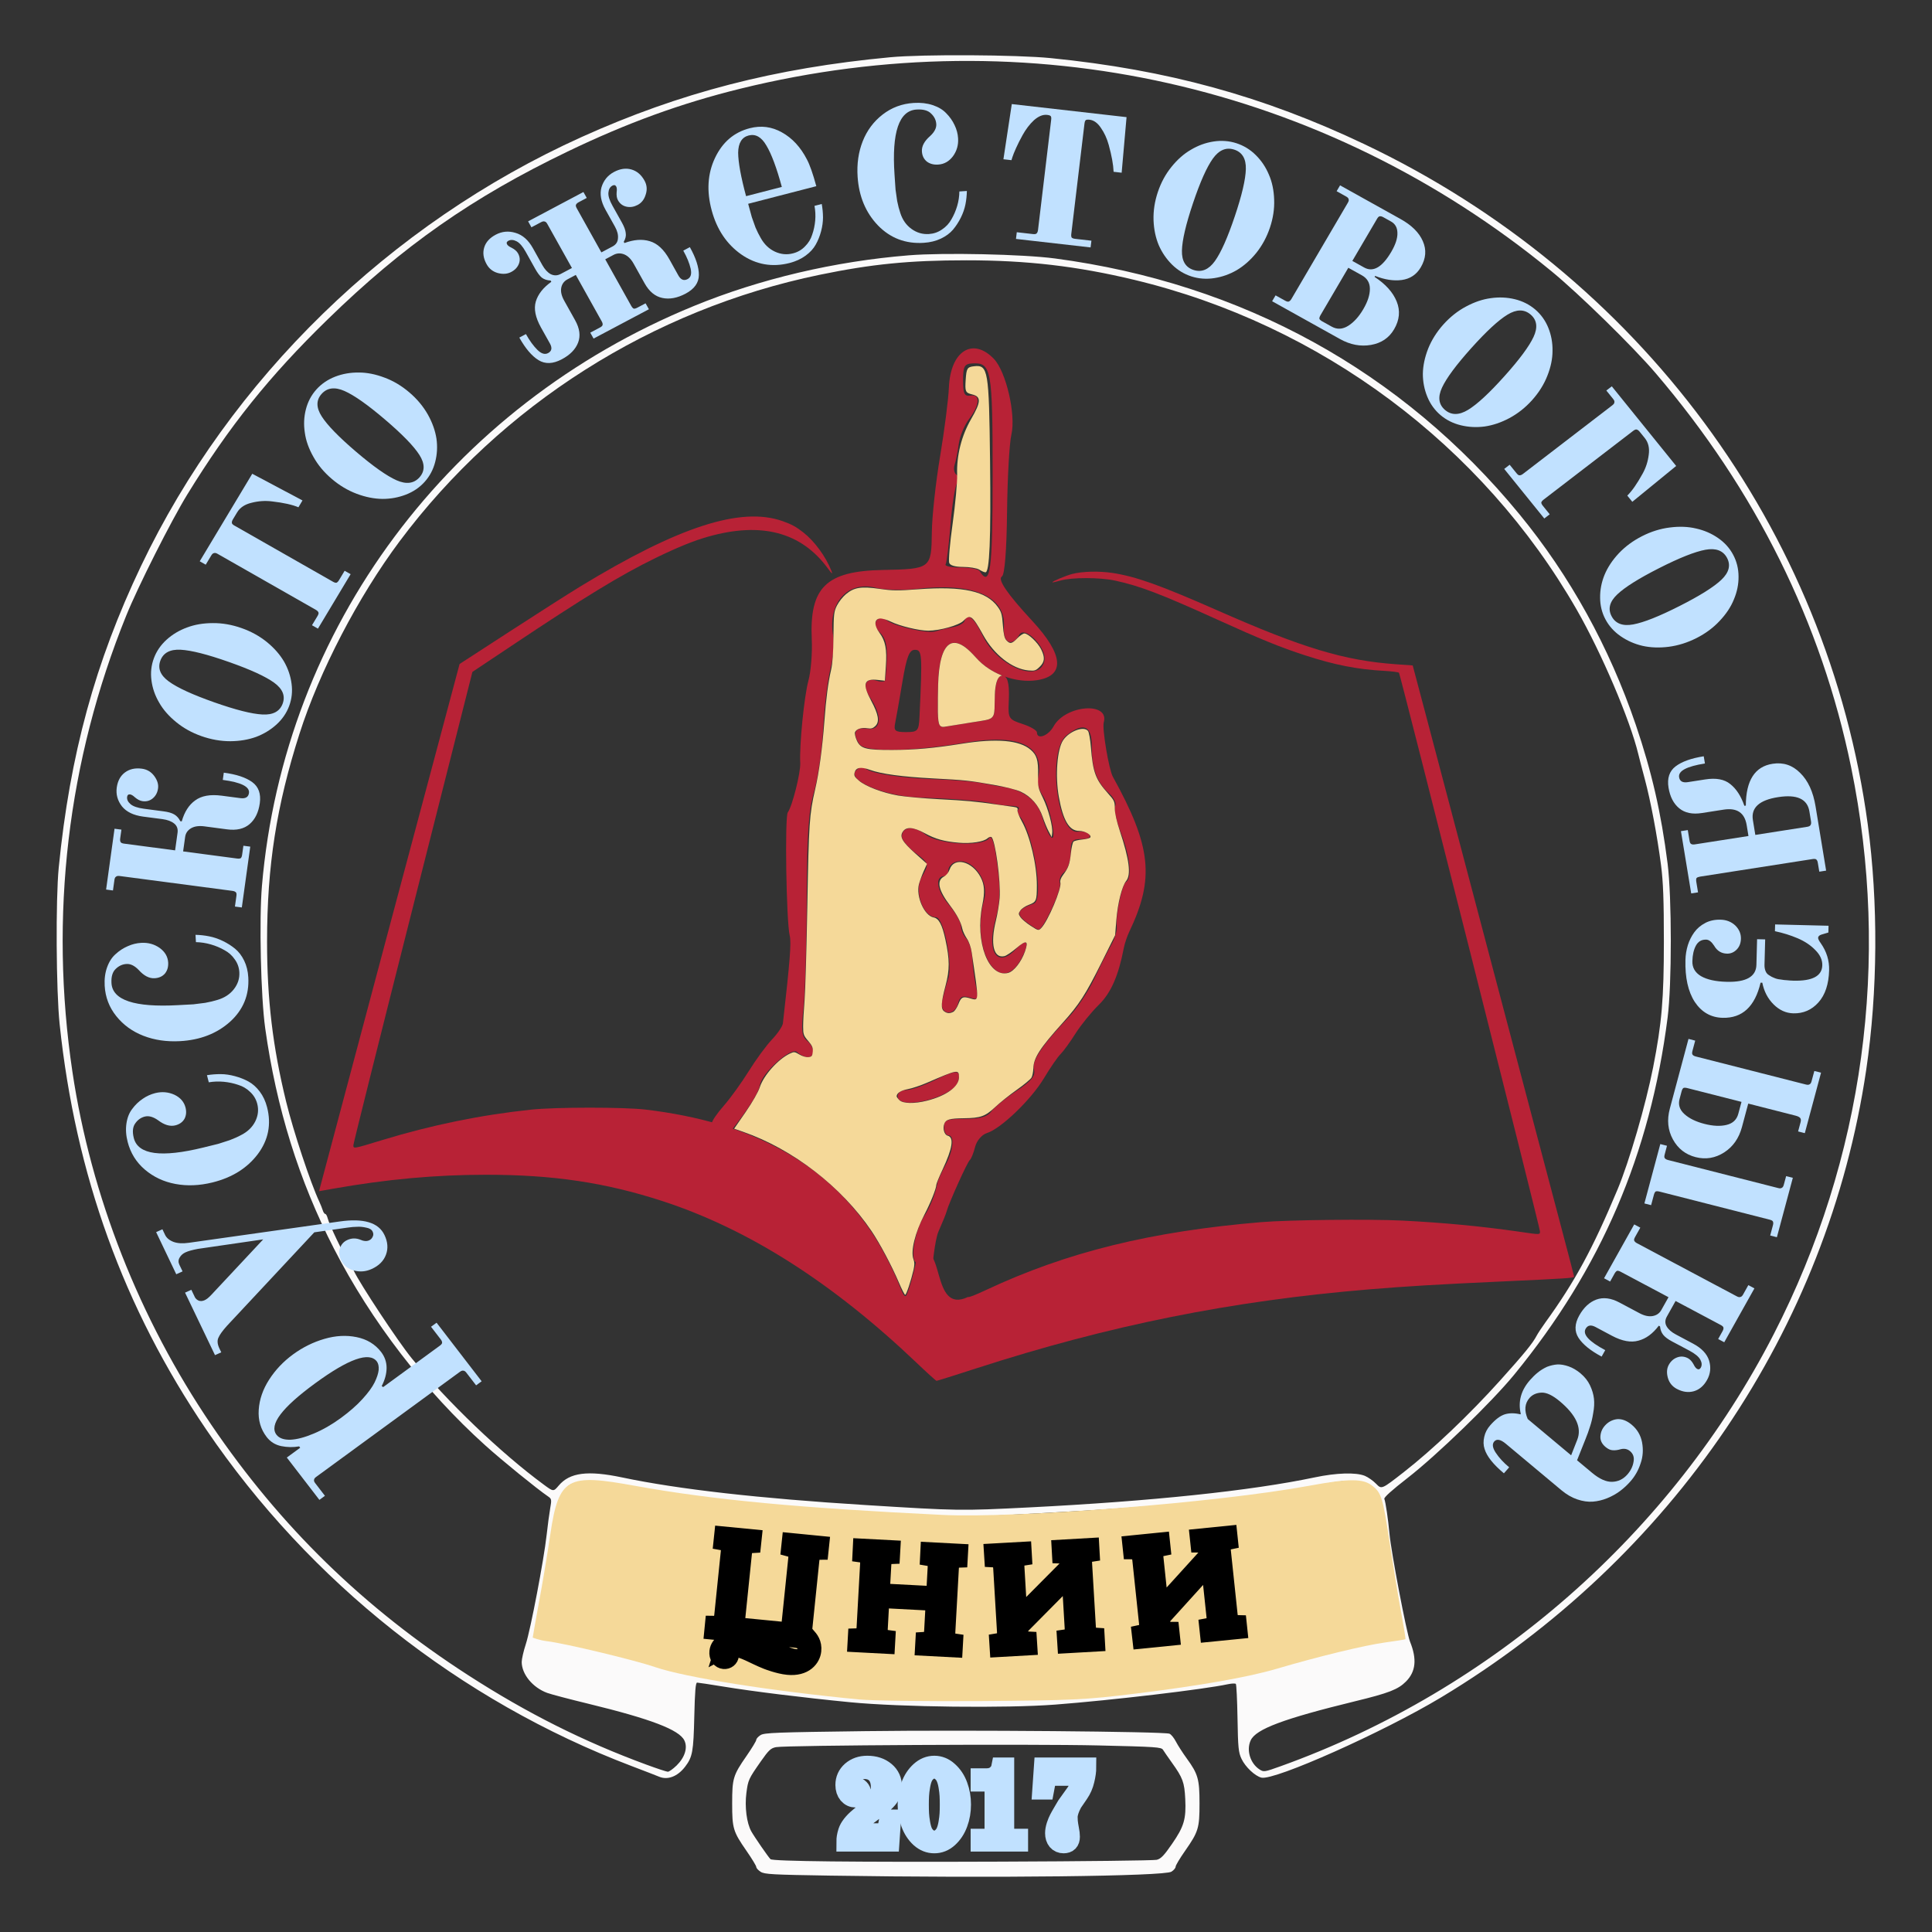 <svg width="60" height="60" viewBox="0 0 60 60" fill="none" xmlns="http://www.w3.org/2000/svg">
<rect x="0" y="0" width="60" height="60" fill="#333333" stroke="none"/>
<g id="&#208;&#187;&#208;&#190;&#208;&#179;&#208;&#190;">
<g id="g231">
<g id="g1397">
<g id="g1441">
<g id="g1338">
<g id="g3838">
<path id="path3838" d="M28.48 42.336C25.846 39.825 23.234 38.164 20.552 37.294C18.792 36.724 17.176 36.483 15.1 36.483C13.53 36.483 12.012 36.621 10.335 36.918L9.911 36.993L9.932 36.902C9.943 36.852 10.924 33.168 12.112 28.716L14.273 20.621L15.83 19.611C16.686 19.055 17.666 18.43 18.008 18.222C21.074 16.353 23.005 15.728 24.301 16.183C24.582 16.282 24.725 16.36 24.948 16.535C25.3 16.812 25.649 17.29 25.822 17.733C25.867 17.85 25.84 17.829 25.704 17.644C24.879 16.524 23.645 16.199 21.993 16.666C21.544 16.792 21.04 16.997 20.353 17.332C19.279 17.855 18.154 18.541 15.897 20.049L14.671 20.867L12.824 28.168C11.807 32.184 10.975 35.511 10.975 35.562C10.974 35.681 10.965 35.682 11.867 35.407C13.416 34.936 14.919 34.628 16.492 34.461C17.262 34.38 19.376 34.379 20.055 34.46C23.327 34.852 25.605 36.09 27.079 38.279C27.355 38.689 27.757 39.461 27.936 39.928C28.036 40.185 28.074 40.251 28.126 40.251C28.184 40.251 28.454 39.302 28.474 38.995C29.375 38.37 28.875 40.845 30.062 40.279C30.083 40.299 30.282 40.222 30.633 40.057C33.139 38.883 35.74 38.242 39.176 37.954C40.01 37.884 42.55 37.856 43.542 37.906C44.821 37.97 46.018 38.084 47.163 38.249C47.85 38.349 47.825 38.349 47.825 38.24C47.825 38.13 43.487 20.943 43.447 20.894C43.431 20.874 43.24 20.849 43.012 20.836C42.15 20.789 41.459 20.654 40.518 20.348C39.774 20.107 39.153 19.854 37.784 19.233C36.055 18.448 35.397 18.197 34.636 18.032C34.156 17.928 33.284 17.927 32.93 18.03C32.803 18.067 32.692 18.092 32.685 18.084C32.661 18.061 33.087 17.881 33.294 17.826C33.612 17.743 34.132 17.73 34.553 17.794C35.285 17.906 36.028 18.172 37.834 18.968C40.464 20.128 41.749 20.514 43.355 20.629L43.873 20.666L44.294 22.252C44.526 23.124 45.505 26.832 46.471 30.493C47.437 34.154 48.376 37.705 48.557 38.384C48.738 39.063 48.886 39.633 48.886 39.649C48.886 39.69 48.64 39.706 46.583 39.8C44.633 39.889 43.682 39.946 42.523 40.042C38.233 40.399 34.446 41.16 30.311 42.498C29.655 42.711 29.103 42.884 29.085 42.883C29.067 42.882 28.794 42.636 28.48 42.336V42.336Z" fill="#B82236"/>
<path id="path24030-7-3" d="M28.391 39.127C28.293 38.863 28.476 38.109 28.688 37.793C28.875 37.514 29.051 37.078 29.111 36.744C29.126 36.664 29.237 36.416 29.36 36.191C29.606 35.737 29.653 35.258 29.451 35.258C29.379 35.258 29.32 35.143 29.32 35.002C29.32 34.781 29.407 34.747 29.968 34.747C30.442 34.747 30.661 34.685 30.787 34.516C30.881 34.389 31.233 34.102 31.569 33.879C32.04 33.566 32.163 33.414 32.11 33.215C32.038 32.947 32.357 32.468 33.195 31.585C33.445 31.321 33.799 30.789 33.981 30.403C34.163 30.016 34.401 29.541 34.51 29.348C34.62 29.154 34.697 28.895 34.682 28.773C34.641 28.432 34.844 27.467 34.972 27.39C35.166 27.273 35.098 26.61 34.815 25.873C34.666 25.485 34.584 25.105 34.632 25.028C34.681 24.951 34.593 24.773 34.437 24.631C34.061 24.29 33.907 23.865 33.907 23.175C33.907 22.532 33.649 22.421 33.122 22.837C32.518 23.314 32.825 25.917 33.474 25.829C33.627 25.808 33.79 25.851 33.837 25.924C33.888 26.005 33.787 26.058 33.587 26.058C33.293 26.058 33.251 26.112 33.251 26.49C33.251 26.727 33.16 26.995 33.049 27.085C32.937 27.175 32.878 27.329 32.916 27.427C32.985 27.602 32.403 28.869 32.254 28.869C32.213 28.869 32.037 28.761 31.864 28.628C31.537 28.377 31.595 28.24 32.105 28.063C32.433 27.948 32.097 25.866 31.665 25.344C31.602 25.267 31.589 25.166 31.636 25.12C31.683 25.074 31.58 25.032 31.406 25.026C31.231 25.021 30.971 24.988 30.827 24.952C30.516 24.876 29.707 24.81 28.533 24.766C27.47 24.726 26.319 24.242 26.575 23.941C26.674 23.825 26.788 23.798 26.88 23.87C27.082 24.029 28.03 24.17 29.123 24.204C29.628 24.22 30.247 24.273 30.499 24.322C30.751 24.372 31.046 24.425 31.154 24.441C31.787 24.536 32.216 24.861 32.36 25.356C32.442 25.637 32.566 25.924 32.635 25.994C32.839 26.202 32.616 25.057 32.386 24.714C32.273 24.547 32.205 24.306 32.234 24.18C32.467 23.17 31.684 22.778 29.995 23.061C28.293 23.345 26.856 23.366 26.689 23.108C26.458 22.753 26.551 22.577 26.941 22.633C27.375 22.695 27.41 22.24 27.017 21.655C26.77 21.287 26.878 21.032 27.234 21.142C27.372 21.185 27.49 21.173 27.495 21.116C27.59 20.154 27.556 19.867 27.318 19.635C27.049 19.372 27.248 19.055 27.546 19.271C27.805 19.459 28.809 19.683 29.053 19.607C29.188 19.565 29.436 19.505 29.604 19.474C29.771 19.442 29.928 19.359 29.953 19.288C30.045 19.018 30.245 19.179 30.514 19.736C30.99 20.724 32.327 21.25 32.438 20.493C32.496 20.099 31.822 19.424 31.657 19.711C31.43 20.108 31.143 19.967 31.177 19.475C31.243 18.522 30.245 18.085 28.468 18.288C28.035 18.337 27.461 18.322 27.192 18.253C26.326 18.031 25.704 18.726 25.871 19.727C25.912 19.973 25.875 20.447 25.788 20.782C25.702 21.117 25.602 21.938 25.566 22.607C25.53 23.275 25.401 24.167 25.28 24.589C25.11 25.184 25.059 25.926 25.053 27.911C25.049 29.317 25.003 30.847 24.952 31.311C24.877 31.991 24.897 32.187 25.058 32.317C25.302 32.514 25.32 32.83 25.087 32.83C24.993 32.83 24.843 32.759 24.754 32.672C24.578 32.5 23.657 33.319 23.6 33.699C23.51 34.294 21.45 36.737 21.136 36.62C20.874 36.522 20.975 36.304 21.648 35.52C21.903 35.222 22.112 34.928 22.112 34.867C22.112 34.806 22.278 34.567 22.481 34.336C22.683 34.105 23.03 33.625 23.251 33.269C23.472 32.913 23.797 32.469 23.974 32.283C24.151 32.097 24.304 31.871 24.314 31.78C24.533 29.845 24.578 29.274 24.526 29.061C24.418 28.616 24.368 25.361 24.466 25.228C24.604 25.042 24.868 23.993 24.852 23.695C24.823 23.142 24.974 21.623 25.106 21.139C25.183 20.858 25.23 20.283 25.21 19.861C25.136 18.242 25.652 17.735 27.41 17.701C28.907 17.673 28.926 17.659 28.939 16.532C28.944 16.044 29.059 14.984 29.195 14.175C29.33 13.367 29.454 12.402 29.469 12.031C29.517 10.901 30.207 10.462 30.864 11.143C31.246 11.54 31.555 12.875 31.409 13.5C31.347 13.766 31.287 14.846 31.275 15.9C31.262 17.091 31.202 17.849 31.115 17.903C30.971 17.991 31.279 18.442 32.061 19.286C33.032 20.334 33.085 20.987 32.209 21.123C31.548 21.226 30.747 20.928 30.303 20.414C29.576 19.571 29.151 19.917 29.129 21.367C29.11 22.617 29.11 22.617 29.444 22.556C29.628 22.522 30.029 22.457 30.335 22.412C30.892 22.331 30.892 22.331 30.892 21.757C30.892 21.279 30.965 20.95 31.157 20.988C31.336 21.024 31.346 21.393 31.327 21.808C31.304 22.307 31.33 22.347 31.753 22.483C32 22.563 32.203 22.681 32.203 22.746C32.203 22.984 32.556 22.855 32.719 22.559C33.086 21.891 34.465 21.782 34.278 22.435C34.223 22.624 34.437 23.898 34.56 24.121C35.756 26.284 35.862 27.278 35.072 28.933C35.004 29.074 34.927 29.304 34.9 29.445C34.736 30.301 34.501 30.837 34.128 31.202C33.895 31.43 33.567 31.834 33.399 32.099C33.232 32.364 33.023 32.652 32.935 32.738C32.847 32.824 32.614 33.162 32.418 33.49C32.02 34.153 31.081 35.055 30.65 35.188C30.493 35.237 30.331 35.426 30.283 35.618C30.235 35.806 30.162 35.99 30.119 36.025C30.041 36.088 29.461 37.375 29.398 37.622C29.381 37.692 29.267 37.972 29.146 38.244C29.025 38.517 28.945 39.432 28.945 39.486C28.945 39.661 28.451 39.29 28.391 39.127ZM28.556 22.257C28.647 20.306 28.638 20.181 28.413 20.181C28.239 20.181 28.157 20.393 28.026 21.171C27.935 21.716 27.834 22.291 27.801 22.449C27.75 22.696 27.797 22.736 28.138 22.736C28.504 22.736 28.535 22.7 28.556 22.257ZM30.827 14.749C30.827 11.465 30.789 11.257 30.203 11.286C29.95 11.299 29.909 11.372 29.909 11.812C29.909 12.227 29.952 12.316 30.139 12.285C30.45 12.234 30.432 12.568 30.1 13.007C29.952 13.201 29.806 13.55 29.776 13.781C29.746 14.013 29.688 14.306 29.646 14.434C29.605 14.561 29.635 14.704 29.714 14.751C29.805 14.806 29.812 14.891 29.733 14.985C29.665 15.067 29.569 15.65 29.52 16.281C29.47 16.912 29.401 17.472 29.367 17.527C29.332 17.581 29.54 17.625 29.828 17.625C30.117 17.625 30.383 17.673 30.42 17.732C30.756 18.262 30.827 17.742 30.827 14.749ZM27.878 34.044C27.878 33.937 27.995 33.852 28.145 33.852C28.291 33.852 28.697 33.711 29.046 33.539C29.719 33.206 29.853 33.215 29.754 33.586C29.621 34.081 27.878 34.508 27.878 34.044ZM29.262 31.073C29.306 30.88 29.389 30.572 29.448 30.389C29.596 29.927 29.309 28.486 29.068 28.486C28.676 28.486 28.381 27.683 28.617 27.255C28.86 26.817 28.86 26.817 28.434 26.492C28.201 26.314 28.009 26.084 28.009 25.981C28.009 25.667 28.376 25.636 28.744 25.918C29.15 26.23 30.536 26.305 30.721 26.026C30.786 25.928 30.867 26.136 30.932 26.57C31.082 27.573 31.077 27.966 30.908 28.586C30.635 29.582 30.981 30.072 31.541 29.486C31.895 29.115 31.991 29.243 31.735 29.743C31.081 31.022 30.12 29.538 30.565 27.934C30.733 27.324 30.157 26.588 29.657 26.775C29.544 26.818 29.451 26.932 29.451 27.03C29.451 27.128 29.398 27.208 29.334 27.208C29.027 27.208 29.086 27.648 29.451 28.079C29.667 28.335 29.844 28.642 29.844 28.762C29.844 28.881 29.918 29.055 30.008 29.148C30.098 29.241 30.182 29.518 30.195 29.764C30.208 30.01 30.26 30.404 30.31 30.64C30.396 31.04 30.382 31.063 30.114 30.98C29.889 30.91 29.81 30.95 29.754 31.158C29.637 31.593 29.164 31.512 29.262 31.073Z" fill="#B82236"/>
<path id="path25117-6" d="M30.411 17.69C30.339 17.644 30.11 17.607 29.904 17.606C29.658 17.605 29.511 17.562 29.479 17.481C29.452 17.413 29.5 16.864 29.585 16.261C29.669 15.659 29.732 14.973 29.725 14.738C29.705 14.147 29.859 13.534 30.158 13.016C30.47 12.476 30.476 12.318 30.187 12.248C29.982 12.197 29.966 12.159 29.99 11.797C30.014 11.438 30.038 11.398 30.252 11.374C30.686 11.325 30.715 11.496 30.747 14.31C30.775 16.76 30.733 17.777 30.602 17.774C30.57 17.774 30.483 17.736 30.411 17.69Z" fill="#F5D999"/>
<path id="path25125-5" d="M29.248 22.568C29.137 22.534 29.118 22.393 29.127 21.668C29.131 21.317 29.136 21.168 29.145 21.035C29.189 20.4 29.33 20.042 29.563 19.975C29.607 19.963 29.677 19.963 29.725 19.975C29.89 20.017 30.059 20.145 30.289 20.401C30.434 20.562 30.557 20.669 30.718 20.773C30.839 20.851 30.958 20.913 31.078 20.963C31.098 20.972 31.116 20.98 31.118 20.981C31.12 20.983 31.113 20.985 31.103 20.986C31.026 20.997 30.963 21.098 30.929 21.267C30.903 21.397 30.896 21.486 30.892 21.747C30.888 22.01 30.886 22.059 30.878 22.111C30.867 22.193 30.846 22.243 30.809 22.278C30.785 22.302 30.779 22.306 30.745 22.322C30.675 22.356 30.625 22.366 30.174 22.435C29.835 22.488 29.649 22.518 29.462 22.55C29.318 22.576 29.283 22.579 29.248 22.568V22.568Z" fill="#F5D999"/>
</g>
<path id="path159" d="M25.78 58.249C23.99 58.221 23.743 58.208 23.623 58.131C23.548 58.083 23.487 58.016 23.487 57.981C23.487 57.947 23.349 57.719 23.18 57.476C22.767 56.88 22.738 56.784 22.738 56.007C22.738 55.23 22.767 55.133 23.18 54.538C23.349 54.294 23.487 54.067 23.487 54.032C23.487 53.998 23.546 53.932 23.618 53.886C23.735 53.811 24.094 53.798 26.883 53.762C30.024 53.722 36.145 53.774 36.319 53.842C36.37 53.862 36.46 53.972 36.519 54.087C36.578 54.201 36.729 54.436 36.854 54.608C37.207 55.093 37.252 55.252 37.252 56.007C37.252 56.776 37.219 56.885 36.801 57.484C36.641 57.712 36.51 57.932 36.51 57.972C36.51 58.012 36.452 58.082 36.38 58.127C36.159 58.269 30.898 58.329 25.78 58.249ZM35.923 57.758C36.051 57.727 36.149 57.627 36.397 57.266C36.772 56.723 36.84 56.492 36.809 55.868C36.784 55.352 36.732 55.211 36.395 54.742C36.274 54.573 36.15 54.393 36.119 54.343C36.068 54.258 35.916 54.248 34.104 54.206C32.042 54.158 24.422 54.199 24.101 54.259C23.939 54.29 23.874 54.35 23.631 54.697C23.246 55.248 23.233 55.276 23.18 55.682C23.124 56.116 23.189 56.62 23.334 56.878C23.433 57.054 23.858 57.669 23.928 57.738C23.997 57.805 26.532 57.832 31.058 57.815C33.645 57.806 35.834 57.78 35.923 57.758ZM20.464 55.175C20.407 55.15 20.023 55.002 19.611 54.845C14.282 52.82 9.624 49.135 6.406 44.398C3.839 40.619 2.344 36.486 1.852 31.806C1.743 30.773 1.727 27.926 1.824 26.945C2.17 23.442 2.955 20.566 4.38 17.577C7.151 11.766 12.099 6.948 18.061 4.256C21.117 2.877 24.066 2.114 27.647 1.778C28.653 1.683 31.575 1.699 32.634 1.805C36.247 2.166 39.234 2.986 42.376 4.479C50.912 8.536 56.763 16.44 58.004 25.594C58.334 28.034 58.317 30.792 57.956 33.233C56.765 41.267 51.934 48.396 44.753 52.715C42.962 53.792 39.575 55.304 39.174 55.206C38.975 55.157 38.675 54.874 38.556 54.622C38.462 54.421 38.447 54.278 38.432 53.363C38.422 52.795 38.399 52.314 38.38 52.295C38.36 52.276 38.252 52.28 38.138 52.304C37.393 52.465 34.529 52.803 32.768 52.938C31.254 53.054 27.962 53.016 26.407 52.865C24.962 52.724 23.372 52.528 22.457 52.377C22.047 52.31 21.684 52.255 21.649 52.255C21.603 52.255 21.58 52.529 21.562 53.3C21.537 54.399 21.507 54.565 21.278 54.865C21.044 55.172 20.732 55.291 20.464 55.175ZM21.007 54.835C21.269 54.579 21.364 54.276 21.253 54.05C21.091 53.719 20.214 53.384 18.266 52.91C17.684 52.769 17.112 52.618 16.995 52.575C16.546 52.411 16.204 51.998 16.202 51.615C16.202 51.527 16.258 51.278 16.329 51.062C16.478 50.605 16.89 48.445 16.976 47.671C17.008 47.38 17.058 47.01 17.086 46.847C17.135 46.568 17.131 46.548 17.018 46.471C16.677 46.239 15.587 45.353 15.071 44.888C13.196 43.2 11.53 41.033 10.371 38.777C9.283 36.659 8.584 34.417 8.236 31.933C8.1 30.962 8.045 28.56 8.135 27.509C8.819 19.504 13.958 12.608 21.556 9.5C23.61 8.659 25.917 8.116 28.226 7.929C29.304 7.841 31.768 7.895 32.764 8.027C38.583 8.801 43.54 11.53 47.185 15.968C48.754 17.878 49.981 20.098 50.802 22.513C51.299 23.976 51.589 25.243 51.789 26.82C51.921 27.867 51.922 30.572 51.789 31.604C51.246 35.847 49.724 39.392 47.03 42.685C46.329 43.542 44.618 45.199 43.703 45.908C43.228 46.277 42.974 46.505 42.992 46.55C43.032 46.651 43.111 47.186 43.15 47.621C43.202 48.193 43.683 50.718 43.791 50.986C44.009 51.528 43.969 51.915 43.663 52.222C43.418 52.468 43.133 52.579 42.081 52.835C39.862 53.377 39.005 53.697 38.842 54.047C38.7 54.351 38.827 54.767 39.118 54.953C39.247 55.036 39.269 55.032 39.779 54.849C46.365 52.479 51.917 47.612 55.089 41.426C57.882 35.979 58.72 29.829 57.487 23.823C56.566 19.34 54.524 15.224 51.413 11.584C50.713 10.765 49.041 9.128 48.188 8.428C41.114 2.618 31.938 0.551 22.995 2.754C21.147 3.209 19.47 3.819 17.62 4.71C14.671 6.129 12.521 7.633 10.176 9.919C8.357 11.691 7.12 13.236 5.814 15.361C5.316 16.173 4.287 18.212 3.922 19.114C2.097 23.618 1.527 28.452 2.25 33.292C2.824 37.133 4.329 40.958 6.561 44.246C8.707 47.409 11.294 49.931 14.545 52.028C16.369 53.205 18.129 54.087 20.075 54.803C20.402 54.923 20.701 55.022 20.74 55.023C20.779 55.023 20.898 54.939 21.006 54.835H21.007ZM33.694 52.664C36.942 52.337 38.63 52.065 39.818 51.674C40.915 51.313 42.284 51.001 43.141 50.915C43.386 50.891 43.487 50.86 43.487 50.81C43.487 50.772 43.381 50.181 43.253 49.498C43.124 48.815 42.984 47.949 42.942 47.573C42.899 47.198 42.831 46.775 42.789 46.634C42.584 45.937 42.219 45.853 40.832 46.142C39.02 46.518 35.935 46.802 32.402 46.989C31.606 47.031 30.769 47.075 30.541 47.088C30.093 47.112 28.774 47.06 26.82 46.939C23.601 46.74 21.333 46.49 19.528 46.133C18.304 45.97 17.811 45.904 17.532 46.268C17.35 46.505 17.3 46.693 17.208 47.47C17.13 48.14 16.98 49.029 16.748 50.215C16.683 50.547 16.639 50.836 16.651 50.857C16.662 50.878 16.735 50.895 16.812 50.895C17.352 50.895 19.33 51.338 20.387 51.695C21.329 52.014 23.006 52.3 25.442 52.558C27.554 52.782 27.979 52.802 30.335 52.787C32.222 52.775 32.793 52.754 33.694 52.664ZM31.962 46.814C35.754 46.623 38.857 46.297 40.832 45.881C41.505 45.739 42.108 45.721 42.385 45.833C42.487 45.875 42.647 45.987 42.739 46.083C42.907 46.256 42.907 46.256 43.597 45.717C44.49 45.021 45.632 43.934 46.582 42.878C47.336 42.04 47.602 41.714 47.725 41.476C47.761 41.407 47.881 41.226 47.991 41.073C48.91 39.802 49.459 38.792 50.233 36.943C50.598 36.071 51.109 34.317 51.339 33.149C51.609 31.772 51.673 31.023 51.673 29.237C51.673 27.951 51.652 27.389 51.585 26.87C51.467 25.959 51.264 24.88 51.079 24.188C50.995 23.877 50.905 23.531 50.879 23.42C50.623 22.357 49.738 20.279 48.968 18.937C46.037 13.824 41.022 10.084 35.234 8.693C33.452 8.265 31.89 8.083 30.003 8.084C28.244 8.084 27.066 8.201 25.455 8.534C20.25 9.609 15.575 12.575 12.409 16.812C11.122 18.536 9.923 20.839 9.3 22.79C8.587 25.021 8.295 26.89 8.294 29.242C8.294 31.035 8.47 32.515 8.887 34.217C9.113 35.141 9.641 36.731 9.917 37.321C9.956 37.404 10.003 37.523 10.023 37.585C10.042 37.648 10.077 37.699 10.1 37.699C10.124 37.699 10.158 37.761 10.177 37.837C10.225 38.029 10.665 38.951 10.796 39.133C10.855 39.216 10.941 39.364 10.986 39.461C11.173 39.865 12.371 41.675 12.785 42.181C13.905 43.548 15.552 45.124 16.889 46.108C17.188 46.328 17.188 46.328 17.35 46.137C17.694 45.729 18.252 45.658 19.325 45.884C21.062 46.25 23.571 46.535 26.872 46.74C29.775 46.921 29.822 46.921 31.962 46.814Z" fill="#FBFAFA"/>
<g id="text193">
<path id="path1344" d="M27.634 57.202H26.275C26.275 57.145 26.279 57.096 26.286 57.053C26.293 57.008 26.307 56.951 26.328 56.883C26.351 56.813 26.392 56.74 26.45 56.666C26.51 56.589 26.585 56.513 26.676 56.438L27.01 56.16C27.233 55.977 27.345 55.757 27.345 55.502C27.345 55.325 27.3 55.19 27.212 55.094C27.124 54.997 26.999 54.949 26.836 54.949C26.722 54.949 26.619 54.986 26.526 55.061C26.436 55.133 26.39 55.214 26.39 55.305C26.39 55.402 26.438 55.459 26.533 55.475C26.607 55.486 26.662 55.511 26.697 55.549C26.734 55.586 26.753 55.63 26.753 55.682C26.753 55.725 26.736 55.761 26.704 55.79C26.674 55.82 26.631 55.834 26.575 55.834C26.48 55.834 26.401 55.798 26.338 55.726C26.276 55.651 26.244 55.554 26.244 55.434C26.244 55.26 26.309 55.115 26.439 54.999C26.572 54.884 26.736 54.826 26.934 54.826C27.161 54.826 27.348 54.888 27.494 55.01C27.64 55.13 27.714 55.294 27.714 55.502C27.714 55.576 27.697 55.649 27.665 55.719C27.632 55.789 27.585 55.856 27.522 55.919C27.459 55.983 27.404 56.035 27.355 56.075C27.306 56.114 27.245 56.159 27.171 56.211L26.829 56.469C26.627 56.607 26.526 56.731 26.526 56.842C26.526 56.897 26.562 56.924 26.634 56.924H27.292C27.385 56.924 27.45 56.905 27.487 56.866C27.527 56.825 27.553 56.769 27.567 56.696L27.606 56.496H27.682L27.634 57.202Z" fill="#C1E1FF" stroke="#C1E1FF" stroke-width="0.6"/>
<path id="path1346" d="M29.016 57.148C29.097 57.148 29.168 57.123 29.228 57.073C29.291 57.021 29.337 56.96 29.368 56.89C29.4 56.818 29.426 56.727 29.444 56.618C29.463 56.51 29.474 56.414 29.479 56.33C29.484 56.246 29.486 56.151 29.486 56.045C29.486 55.936 29.484 55.84 29.479 55.756C29.474 55.673 29.463 55.576 29.444 55.468C29.426 55.359 29.4 55.27 29.368 55.2C29.337 55.127 29.291 55.066 29.228 55.017C29.168 54.964 29.097 54.938 29.016 54.938C28.935 54.938 28.863 54.964 28.8 55.017C28.74 55.066 28.693 55.127 28.661 55.2C28.631 55.27 28.606 55.359 28.588 55.468C28.569 55.576 28.558 55.673 28.553 55.756C28.548 55.84 28.546 55.936 28.546 56.045C28.546 56.151 28.548 56.246 28.553 56.33C28.558 56.414 28.569 56.51 28.588 56.618C28.606 56.727 28.631 56.818 28.661 56.89C28.693 56.96 28.74 57.021 28.8 57.073C28.863 57.123 28.935 57.148 29.016 57.148ZM29.016 57.256C28.854 57.256 28.706 57.198 28.574 57.08C28.444 56.96 28.345 56.808 28.278 56.625C28.21 56.442 28.177 56.247 28.177 56.041C28.177 55.836 28.21 55.641 28.278 55.458C28.345 55.274 28.444 55.124 28.574 55.006C28.706 54.886 28.854 54.826 29.016 54.826C29.178 54.826 29.325 54.886 29.455 55.006C29.587 55.124 29.687 55.274 29.754 55.458C29.822 55.641 29.855 55.836 29.855 56.041C29.855 56.247 29.822 56.442 29.754 56.625C29.687 56.808 29.587 56.96 29.455 57.08C29.325 57.198 29.178 57.256 29.016 57.256Z" fill="#C1E1FF" stroke="#C1E1FF" stroke-width="0.6"/>
<path id="path1348" d="M30.444 57.202V57.093H30.779C30.844 57.093 30.876 57.064 30.876 57.005V55.339H30.444V55.217H30.636C30.761 55.217 30.862 55.184 30.939 55.118C31.018 55.053 31.067 54.973 31.085 54.881H31.197V57.005C31.197 57.064 31.229 57.093 31.294 57.093H31.628V57.202H30.444Z" fill="#C1E1FF" stroke="#C1E1FF" stroke-width="0.6"/>
<path id="path1350" d="M32.408 54.881H33.746C33.746 54.998 33.727 55.133 33.69 55.285C33.655 55.436 33.595 55.574 33.509 55.699L33.31 55.99C33.215 56.169 33.167 56.316 33.167 56.432C33.167 56.529 33.175 56.614 33.188 56.686L33.209 56.805C33.228 56.895 33.237 56.975 33.237 57.042C33.237 57.185 33.168 57.256 33.031 57.256C32.948 57.256 32.88 57.227 32.83 57.168C32.781 57.109 32.756 57.03 32.756 56.931C32.756 56.86 32.77 56.781 32.798 56.693C32.828 56.605 32.856 56.537 32.882 56.489C32.907 56.44 32.951 56.361 33.014 56.255C33.077 56.149 33.113 56.088 33.122 56.072L33.401 55.682C33.519 55.516 33.578 55.372 33.578 55.247C33.578 55.188 33.542 55.159 33.47 55.159H32.749C32.657 55.159 32.59 55.179 32.551 55.22C32.514 55.258 32.488 55.314 32.474 55.386L32.436 55.587H32.359L32.408 54.881Z" fill="#C1E1FF" stroke="#C1E1FF" stroke-width="0.6"/>
</g>
<g id="text3828-3-9-1">
<path id="path1256" d="M10.586 44.037C10.854 43.841 11.078 43.645 11.256 43.449C11.434 43.254 11.56 43.082 11.633 42.934C11.706 42.785 11.748 42.656 11.76 42.545C11.768 42.43 11.749 42.342 11.703 42.281C11.466 41.973 10.828 42.199 9.79 42.958C8.751 43.717 8.35 44.25 8.587 44.558C8.67 44.665 8.814 44.717 9.02 44.712C9.222 44.703 9.464 44.639 9.746 44.52C10.029 44.401 10.309 44.24 10.586 44.037ZM14.786 43.023L14.484 42.631C14.452 42.589 14.421 42.568 14.391 42.568C14.362 42.56 14.326 42.572 14.283 42.603L9.818 45.867C9.775 45.898 9.754 45.928 9.754 45.958C9.745 45.986 9.757 46.02 9.79 46.062L10.091 46.454L9.919 46.58L8.907 45.265L9.323 44.961L9.291 44.919C9.106 44.951 8.921 44.948 8.734 44.91C8.548 44.871 8.397 44.777 8.282 44.628C8.096 44.386 8.013 44.103 8.035 43.782C8.056 43.46 8.164 43.148 8.358 42.846C8.552 42.544 8.799 42.283 9.101 42.062C9.402 41.842 9.727 41.681 10.075 41.58C10.423 41.478 10.757 41.46 11.076 41.526C11.396 41.591 11.649 41.745 11.836 41.987C11.95 42.137 12.007 42.303 12.006 42.486C12.004 42.669 11.953 42.855 11.854 43.045L11.9 43.077L13.659 41.792C13.702 41.76 13.725 41.732 13.729 41.708C13.734 41.675 13.72 41.638 13.688 41.596L13.386 41.204L13.558 41.078L14.958 42.897L14.786 43.023Z" fill="#C1E1FF"/>
<path id="path1258" d="M6.872 41.997L6.677 42.085L5.747 40.144L5.942 40.055L6.052 40.285C6.075 40.332 6.116 40.368 6.174 40.394C6.23 40.413 6.29 40.408 6.355 40.379C6.415 40.352 6.482 40.298 6.556 40.22L8.174 38.49L6.147 38.785C5.977 38.817 5.849 38.852 5.762 38.892C5.681 38.929 5.621 38.982 5.581 39.051C5.536 39.123 5.533 39.199 5.571 39.278L5.67 39.484L5.474 39.573L4.849 38.265L5.044 38.176L5.127 38.351C5.173 38.446 5.26 38.519 5.39 38.569C5.517 38.614 5.674 38.623 5.859 38.597L10.542 37.935C11.289 37.827 11.755 37.966 11.939 38.352C12.043 38.568 12.059 38.773 11.986 38.967C11.914 39.161 11.767 39.308 11.544 39.409C11.366 39.491 11.182 39.507 10.993 39.457C10.805 39.408 10.67 39.299 10.589 39.13C10.528 39.003 10.517 38.883 10.555 38.769C10.596 38.647 10.673 38.561 10.787 38.509C10.922 38.447 11.06 38.446 11.2 38.504C11.301 38.549 11.389 38.554 11.465 38.519C11.514 38.497 11.55 38.461 11.572 38.412C11.601 38.361 11.601 38.306 11.572 38.248C11.542 38.185 11.476 38.144 11.375 38.126C11.271 38.102 11.178 38.093 11.095 38.099C11.009 38.099 10.905 38.108 10.781 38.126L9.761 38.271L7.051 41.172C6.913 41.325 6.824 41.449 6.783 41.544C6.741 41.635 6.751 41.746 6.814 41.878L6.872 41.997Z" fill="#C1E1FF"/>
<path id="path1260" d="M6.594 36.723C6.194 36.821 5.812 36.837 5.449 36.769C5.087 36.702 4.771 36.554 4.502 36.326C4.233 36.097 4.054 35.81 3.965 35.465C3.912 35.262 3.9 35.069 3.927 34.889C3.954 34.707 4.014 34.557 4.107 34.438C4.198 34.314 4.307 34.209 4.433 34.124C4.553 34.041 4.683 33.982 4.822 33.947C5.031 33.896 5.23 33.913 5.418 33.999C5.601 34.087 5.715 34.218 5.761 34.393C5.794 34.523 5.784 34.64 5.731 34.743C5.672 34.848 5.575 34.917 5.442 34.95C5.279 34.989 5.102 34.937 4.91 34.791C4.759 34.684 4.623 34.646 4.501 34.675C4.379 34.705 4.28 34.775 4.203 34.884C4.121 34.994 4.105 35.148 4.156 35.346C4.289 35.861 5.008 35.958 6.313 35.638C6.522 35.586 6.679 35.548 6.783 35.522C6.881 35.492 6.997 35.455 7.133 35.409C7.268 35.358 7.387 35.305 7.49 35.249C7.692 35.146 7.837 35.005 7.927 34.827C8.016 34.648 8.037 34.466 7.989 34.279C7.952 34.138 7.881 34.017 7.775 33.917C7.667 33.811 7.543 33.736 7.403 33.693C7.26 33.644 7.11 33.611 6.952 33.596C6.794 33.581 6.638 33.586 6.484 33.612L6.427 33.391C6.569 33.368 6.711 33.357 6.854 33.358C6.996 33.358 7.143 33.38 7.295 33.421C7.448 33.462 7.589 33.518 7.718 33.588C7.847 33.659 7.963 33.763 8.067 33.9C8.17 34.036 8.246 34.198 8.294 34.385C8.431 34.916 8.335 35.403 8.005 35.844C7.673 36.281 7.203 36.573 6.594 36.723V36.723Z" fill="#C1E1FF"/>
<path id="path1262" d="M5.588 32.334C5.175 32.356 4.798 32.301 4.455 32.168C4.112 32.035 3.83 31.831 3.611 31.557C3.391 31.283 3.271 30.968 3.251 30.613C3.239 30.404 3.264 30.212 3.326 30.04C3.388 29.867 3.476 29.731 3.59 29.631C3.704 29.526 3.831 29.443 3.971 29.383C4.106 29.323 4.244 29.289 4.388 29.281C4.603 29.269 4.795 29.323 4.963 29.442C5.126 29.562 5.212 29.712 5.223 29.892C5.23 30.026 5.198 30.139 5.125 30.231C5.047 30.323 4.939 30.372 4.801 30.38C4.634 30.389 4.47 30.304 4.31 30.126C4.183 29.993 4.056 29.93 3.931 29.937C3.806 29.944 3.695 29.993 3.598 30.086C3.496 30.179 3.45 30.328 3.462 30.532C3.492 31.061 4.18 31.29 5.523 31.216C5.738 31.204 5.9 31.196 6.007 31.19C6.108 31.178 6.23 31.163 6.373 31.144C6.515 31.118 6.642 31.088 6.754 31.053C6.972 30.988 7.142 30.877 7.265 30.718C7.388 30.56 7.444 30.384 7.433 30.192C7.424 30.047 7.378 29.915 7.293 29.797C7.208 29.673 7.101 29.577 6.971 29.508C6.841 29.433 6.7 29.374 6.547 29.33C6.395 29.286 6.241 29.262 6.085 29.259L6.072 29.032C6.216 29.035 6.357 29.051 6.497 29.079C6.636 29.106 6.777 29.154 6.919 29.222C7.06 29.29 7.188 29.371 7.301 29.464C7.414 29.557 7.508 29.68 7.583 29.834C7.657 29.987 7.7 30.16 7.711 30.352C7.743 30.899 7.554 31.36 7.144 31.732C6.733 32.099 6.215 32.3 5.588 32.334Z" fill="#C1E1FF"/>
<path id="path1264" d="M7.51 28.182L7.296 28.154L7.342 27.825C7.349 27.773 7.345 27.737 7.33 27.717C7.309 27.691 7.272 27.674 7.219 27.667L3.716 27.205C3.662 27.198 3.625 27.205 3.604 27.226C3.578 27.24 3.561 27.273 3.554 27.325L3.508 27.654L3.295 27.626L3.557 25.737L3.771 25.765L3.732 26.042C3.725 26.094 3.732 26.134 3.752 26.16C3.768 26.179 3.802 26.193 3.855 26.2L5.438 26.409L5.514 25.863C5.531 25.741 5.496 25.645 5.409 25.575C5.322 25.505 5.202 25.46 5.047 25.439L4.443 25.36C4.146 25.32 3.929 25.215 3.789 25.044C3.651 24.867 3.597 24.671 3.626 24.458C3.655 24.25 3.74 24.093 3.882 23.988C4.023 23.883 4.197 23.845 4.405 23.872C4.565 23.893 4.693 23.969 4.79 24.099C4.886 24.23 4.926 24.358 4.908 24.485C4.891 24.613 4.837 24.714 4.748 24.791C4.659 24.867 4.552 24.898 4.428 24.881C4.351 24.871 4.272 24.831 4.191 24.762C4.132 24.707 4.082 24.677 4.04 24.671C3.987 24.664 3.956 24.689 3.948 24.747C3.937 24.828 3.972 24.903 4.053 24.973C4.134 25.042 4.272 25.09 4.468 25.116L5.081 25.197C5.223 25.215 5.334 25.247 5.412 25.293C5.49 25.339 5.553 25.409 5.6 25.503L5.644 25.509C5.728 25.214 5.866 24.997 6.061 24.858C6.256 24.713 6.531 24.664 6.887 24.711L7.465 24.787C7.625 24.808 7.714 24.755 7.732 24.628C7.759 24.432 7.488 24.296 6.919 24.221L6.95 23.996C7.341 24.047 7.636 24.145 7.833 24.289C8.03 24.432 8.109 24.652 8.068 24.946C8.028 25.229 7.923 25.445 7.752 25.593C7.58 25.741 7.346 25.795 7.05 25.756L6.347 25.663C6.175 25.641 6.037 25.661 5.932 25.723C5.826 25.786 5.766 25.875 5.75 25.991L5.687 26.441L7.359 26.662C7.412 26.669 7.452 26.665 7.478 26.651C7.499 26.63 7.513 26.594 7.52 26.542L7.559 26.265L7.772 26.293L7.51 28.182Z" fill="#C1E1FF"/>
<path id="path1266" d="M5.245 21.165C5.51 21.358 5.978 21.573 6.647 21.809C7.317 22.045 7.817 22.172 8.147 22.189C8.478 22.207 8.688 22.095 8.778 21.854C8.867 21.612 8.779 21.395 8.514 21.202C8.248 21.009 7.781 20.795 7.111 20.559C6.442 20.323 5.942 20.196 5.611 20.178C5.281 20.161 5.071 20.273 4.981 20.514C4.891 20.755 4.979 20.972 5.245 21.165ZM7.152 23.019C6.853 23.019 6.554 22.966 6.256 22.861C5.958 22.756 5.697 22.611 5.473 22.427C5.243 22.24 5.067 22.039 4.944 21.822C4.815 21.603 4.735 21.373 4.704 21.132C4.672 20.892 4.697 20.662 4.779 20.442C4.86 20.223 4.992 20.031 5.174 19.866C5.356 19.701 5.569 19.574 5.811 19.486C6.048 19.396 6.316 19.351 6.615 19.351C6.909 19.349 7.204 19.401 7.502 19.506C7.801 19.611 8.064 19.757 8.294 19.944C8.518 20.128 8.695 20.33 8.823 20.549C8.946 20.766 9.024 20.995 9.055 21.235C9.087 21.476 9.062 21.706 8.98 21.925C8.899 22.144 8.767 22.336 8.585 22.502C8.402 22.667 8.193 22.794 7.956 22.884C7.713 22.972 7.445 23.017 7.152 23.019Z" fill="#C1E1FF"/>
<path id="path1268" d="M9.874 19.523L9.689 19.417L9.861 19.131C9.888 19.085 9.898 19.051 9.892 19.027C9.883 18.995 9.856 18.966 9.809 18.939L6.757 17.2C6.711 17.173 6.674 17.166 6.646 17.177C6.617 17.18 6.588 17.205 6.561 17.25L6.389 17.537L6.203 17.431L7.834 14.713L9.394 15.542L9.268 15.754C9.08 15.674 8.808 15.613 8.451 15.572C8.239 15.545 8.026 15.559 7.813 15.614C7.603 15.663 7.453 15.763 7.363 15.914L7.231 16.133C7.204 16.178 7.195 16.217 7.203 16.249C7.21 16.273 7.236 16.298 7.283 16.324L10.335 18.063C10.381 18.09 10.419 18.102 10.449 18.098C10.476 18.087 10.504 18.059 10.531 18.013L10.703 17.726L10.889 17.832L9.874 19.523Z" fill="#C1E1FF"/>
<path id="path1270" d="M9.992 12.933C10.167 13.207 10.523 13.572 11.058 14.029C11.594 14.486 12.013 14.781 12.314 14.915C12.616 15.048 12.853 15.018 13.027 14.825C13.2 14.632 13.199 14.399 13.023 14.125C12.848 13.851 12.492 13.486 11.956 13.029C11.421 12.572 11.002 12.277 10.7 12.143C10.399 12.01 10.161 12.04 9.988 12.233C9.815 12.426 9.816 12.659 9.992 12.933ZM11.078 15.335C10.799 15.23 10.54 15.075 10.302 14.871C10.063 14.668 9.874 14.441 9.734 14.189C9.589 13.934 9.5 13.684 9.467 13.438C9.428 13.188 9.439 12.946 9.5 12.711C9.56 12.476 9.669 12.27 9.826 12.095C9.984 11.919 10.179 11.787 10.41 11.697C10.641 11.608 10.886 11.566 11.145 11.569C11.399 11.569 11.666 11.622 11.944 11.728C12.219 11.83 12.475 11.983 12.713 12.187C12.952 12.39 13.143 12.62 13.288 12.875C13.428 13.126 13.517 13.376 13.555 13.626C13.589 13.871 13.576 14.112 13.515 14.347C13.455 14.582 13.346 14.788 13.189 14.963C13.031 15.139 12.837 15.271 12.605 15.361C12.374 15.45 12.131 15.495 11.877 15.494C11.618 15.491 11.352 15.438 11.078 15.335Z" fill="#C1E1FF"/>
<path id="path1272" d="M16.128 10.484L16.333 10.375C16.447 10.58 16.566 10.743 16.688 10.864C16.81 10.985 16.921 11.019 17.021 10.966C17.136 10.905 17.155 10.805 17.078 10.667L16.799 10.168C16.628 9.86 16.574 9.593 16.639 9.367C16.708 9.137 16.869 8.932 17.122 8.752L17.101 8.713C16.988 8.707 16.896 8.676 16.825 8.621C16.758 8.563 16.691 8.473 16.622 8.35L16.326 7.82C16.232 7.651 16.137 7.542 16.042 7.493C15.946 7.444 15.862 7.439 15.788 7.478C15.736 7.506 15.722 7.543 15.748 7.589C15.768 7.625 15.815 7.66 15.888 7.694C15.984 7.743 16.05 7.801 16.087 7.867C16.147 7.975 16.157 8.083 16.115 8.191C16.073 8.299 15.995 8.384 15.879 8.445C15.758 8.51 15.618 8.521 15.459 8.479C15.305 8.435 15.189 8.344 15.112 8.205C15.012 8.026 14.987 7.853 15.037 7.687C15.087 7.521 15.207 7.388 15.396 7.288C15.591 7.185 15.795 7.166 16.009 7.232C16.228 7.295 16.409 7.454 16.552 7.711L16.843 8.233C16.918 8.366 17.004 8.46 17.102 8.514C17.206 8.565 17.31 8.563 17.415 8.507L17.762 8.323L16.998 6.956C16.973 6.91 16.945 6.884 16.916 6.88C16.888 6.868 16.851 6.875 16.804 6.9L16.504 7.059L16.401 6.874L18.119 5.963L18.222 6.147L17.97 6.281C17.923 6.306 17.895 6.335 17.885 6.366C17.878 6.39 17.887 6.425 17.913 6.471L18.676 7.838L19.023 7.654C19.128 7.599 19.184 7.516 19.191 7.406C19.203 7.293 19.172 7.171 19.097 7.037L18.805 6.515C18.663 6.259 18.621 6.026 18.68 5.815C18.745 5.602 18.875 5.443 19.069 5.34C19.258 5.24 19.438 5.214 19.608 5.263C19.779 5.312 19.914 5.426 20.014 5.606C20.091 5.744 20.104 5.889 20.053 6.042C20.008 6.193 19.925 6.3 19.804 6.364C19.688 6.425 19.573 6.444 19.457 6.419C19.341 6.394 19.253 6.328 19.192 6.22C19.155 6.154 19.142 6.068 19.151 5.963C19.162 5.885 19.157 5.828 19.137 5.792C19.111 5.746 19.072 5.737 19.02 5.764C18.946 5.803 18.904 5.875 18.895 5.98C18.885 6.085 18.927 6.221 19.022 6.39L19.318 6.92C19.386 7.043 19.425 7.149 19.433 7.237C19.447 7.323 19.427 7.414 19.371 7.51L19.392 7.548C19.686 7.439 19.947 7.42 20.177 7.49C20.413 7.558 20.616 7.745 20.788 8.053L21.066 8.552C21.143 8.69 21.24 8.729 21.355 8.667C21.455 8.614 21.486 8.505 21.448 8.339C21.41 8.174 21.334 7.988 21.22 7.784L21.424 7.675C21.613 8.013 21.706 8.302 21.704 8.542C21.702 8.782 21.564 8.975 21.291 9.12C21.034 9.256 20.793 9.301 20.569 9.253C20.345 9.206 20.162 9.055 20.019 8.799L19.68 8.192C19.597 8.043 19.499 7.946 19.385 7.9C19.271 7.855 19.161 7.86 19.056 7.915L18.796 8.053L19.602 9.497C19.628 9.543 19.654 9.573 19.682 9.585C19.711 9.589 19.75 9.579 19.797 9.553L20.049 9.42L20.152 9.604L18.434 10.515L18.331 10.331L18.631 10.172C18.678 10.147 18.705 10.123 18.712 10.099C18.722 10.067 18.714 10.028 18.688 9.982L17.882 8.538L17.622 8.676C17.517 8.732 17.453 8.819 17.43 8.937C17.408 9.055 17.438 9.188 17.521 9.337L17.86 9.944C18.003 10.2 18.034 10.432 17.953 10.641C17.872 10.85 17.703 11.023 17.445 11.159C17.172 11.304 16.931 11.312 16.723 11.184C16.515 11.055 16.317 10.822 16.128 10.484H16.128Z" fill="#C1E1FF"/>
<path id="path1274" d="M22.104 6.54C21.94 5.937 21.974 5.391 22.206 4.903C22.438 4.414 22.797 4.107 23.283 3.982C23.636 3.891 23.969 3.934 24.284 4.112C24.604 4.289 24.863 4.569 25.06 4.952C25.15 5.122 25.247 5.398 25.351 5.782L23.235 6.329C23.284 6.509 23.321 6.647 23.348 6.743C23.379 6.837 23.418 6.945 23.463 7.066C23.514 7.185 23.569 7.295 23.627 7.394C23.736 7.589 23.882 7.729 24.066 7.815C24.25 7.9 24.438 7.918 24.628 7.868C24.773 7.831 24.896 7.76 24.997 7.655C25.105 7.549 25.18 7.427 25.223 7.289C25.272 7.15 25.303 7.003 25.317 6.849C25.33 6.695 25.323 6.543 25.295 6.393L25.52 6.335C25.545 6.473 25.558 6.612 25.559 6.75C25.559 6.889 25.539 7.032 25.5 7.181C25.46 7.331 25.405 7.469 25.334 7.595C25.264 7.722 25.159 7.837 25.019 7.939C24.88 8.041 24.715 8.117 24.524 8.167C23.981 8.307 23.48 8.219 23.023 7.903C22.571 7.586 22.265 7.131 22.104 6.54H22.104ZM23.17 6.092L24.28 5.805C24.118 5.208 23.958 4.779 23.8 4.518C23.648 4.255 23.465 4.152 23.251 4.207C23.038 4.262 22.928 4.441 22.924 4.744C22.927 5.045 23.009 5.495 23.17 6.092Z" fill="#C1E1FF"/>
<path id="path1276" d="M26.634 5.491C26.607 5.09 26.66 4.721 26.793 4.385C26.926 4.05 27.132 3.773 27.411 3.557C27.691 3.34 28.012 3.22 28.376 3.197C28.591 3.183 28.788 3.206 28.965 3.264C29.143 3.323 29.284 3.408 29.387 3.518C29.496 3.628 29.583 3.751 29.646 3.887C29.709 4.017 29.745 4.152 29.754 4.292C29.768 4.501 29.715 4.689 29.594 4.854C29.473 5.014 29.32 5.1 29.135 5.111C28.998 5.12 28.882 5.09 28.787 5.02C28.692 4.944 28.64 4.839 28.631 4.706C28.62 4.543 28.705 4.382 28.886 4.225C29.022 4.099 29.085 3.975 29.077 3.853C29.069 3.731 29.017 3.623 28.92 3.53C28.824 3.431 28.671 3.388 28.462 3.402C27.919 3.437 27.692 4.109 27.78 5.418C27.794 5.627 27.805 5.784 27.812 5.889C27.825 5.987 27.841 6.106 27.863 6.245C27.89 6.383 27.923 6.507 27.96 6.615C28.028 6.827 28.144 6.992 28.308 7.11C28.472 7.228 28.652 7.281 28.849 7.268C28.998 7.258 29.133 7.212 29.253 7.128C29.38 7.044 29.477 6.939 29.547 6.812C29.622 6.684 29.682 6.546 29.726 6.397C29.77 6.248 29.792 6.098 29.794 5.946L30.027 5.931C30.024 6.071 30.01 6.209 29.983 6.345C29.956 6.481 29.909 6.619 29.84 6.758C29.771 6.896 29.69 7.021 29.596 7.133C29.501 7.244 29.375 7.337 29.219 7.411C29.062 7.485 28.885 7.529 28.688 7.541C28.127 7.577 27.653 7.398 27.267 7.002C26.886 6.605 26.675 6.102 26.634 5.491H26.634Z" fill="#C1E1FF"/>
<path id="path1278" d="M31.162 4.946L31.422 3.232L34.986 3.638L34.834 5.364L34.584 5.335C34.575 5.111 34.524 4.832 34.432 4.499C34.377 4.299 34.296 4.123 34.188 3.969C34.086 3.817 33.969 3.733 33.839 3.718C33.779 3.712 33.739 3.716 33.719 3.731C33.7 3.747 33.686 3.783 33.679 3.841L33.27 7.263C33.263 7.315 33.268 7.354 33.283 7.379C33.304 7.399 33.342 7.412 33.395 7.418L33.895 7.475L33.869 7.684L31.552 7.42L31.577 7.212L32.076 7.269C32.13 7.275 32.166 7.27 32.186 7.255C32.213 7.234 32.229 7.198 32.236 7.146L32.645 3.723C32.652 3.666 32.648 3.627 32.632 3.608C32.617 3.588 32.579 3.575 32.52 3.568C32.389 3.553 32.253 3.608 32.111 3.733C31.976 3.859 31.858 4.013 31.758 4.195C31.681 4.333 31.614 4.466 31.556 4.595C31.499 4.723 31.46 4.818 31.441 4.881L31.412 4.974L31.162 4.946Z" fill="#C1E1FF"/>
<path id="path1280" d="M37.668 4.923C37.478 5.188 37.272 5.649 37.05 6.309C36.828 6.968 36.714 7.459 36.706 7.781C36.698 8.104 36.819 8.305 37.069 8.385C37.319 8.465 37.539 8.373 37.729 8.109C37.919 7.844 38.124 7.382 38.346 6.723C38.568 6.064 38.683 5.573 38.691 5.25C38.699 4.928 38.578 4.726 38.328 4.646C38.078 4.566 37.858 4.659 37.668 4.923ZM35.824 6.837C35.815 6.546 35.86 6.253 35.959 5.96C36.058 5.666 36.199 5.407 36.381 5.183C36.565 4.954 36.767 4.776 36.986 4.65C37.206 4.518 37.44 4.433 37.685 4.395C37.931 4.357 38.168 4.374 38.395 4.447C38.622 4.52 38.824 4.642 38.998 4.815C39.173 4.987 39.309 5.19 39.407 5.424C39.507 5.652 39.561 5.912 39.57 6.203C39.581 6.489 39.537 6.778 39.438 7.072C39.339 7.366 39.197 7.627 39.013 7.857C38.831 8.081 38.629 8.258 38.408 8.39C38.189 8.517 37.957 8.599 37.711 8.637C37.466 8.675 37.229 8.657 37.002 8.585C36.774 8.512 36.573 8.389 36.398 8.217C36.224 8.044 36.087 7.844 35.987 7.616C35.889 7.382 35.835 7.123 35.824 6.837Z" fill="#C1E1FF"/>
<path id="path1282" d="M41.009 9.789C40.983 9.834 40.971 9.872 40.975 9.901C40.986 9.927 41.016 9.954 41.063 9.98L41.359 10.145C41.525 10.237 41.696 10.228 41.871 10.118C42.046 10.007 42.202 9.835 42.338 9.602C42.475 9.37 42.543 9.159 42.543 8.971C42.543 8.783 42.46 8.643 42.294 8.55L41.873 8.316L41.009 9.789ZM41.998 8.103L42.364 8.307C42.644 8.464 42.926 8.301 43.208 7.82C43.341 7.593 43.404 7.396 43.398 7.231C43.395 7.069 43.33 6.952 43.201 6.88L42.959 6.745C42.913 6.719 42.873 6.711 42.84 6.719C42.816 6.726 42.79 6.752 42.764 6.798L41.998 8.103ZM39.507 9.355L39.614 9.173L39.91 9.337C39.956 9.363 39.992 9.373 40.017 9.367C40.049 9.358 40.079 9.331 40.106 9.285L41.86 6.294C41.887 6.248 41.894 6.212 41.882 6.185C41.879 6.157 41.853 6.129 41.806 6.103L41.51 5.938L41.617 5.756L43.495 6.802C43.843 6.996 44.073 7.225 44.187 7.489C44.306 7.757 44.285 8.027 44.124 8.301C43.991 8.529 43.793 8.66 43.531 8.696C43.277 8.729 43.003 8.686 42.706 8.569L42.689 8.599C43.032 8.824 43.261 9.079 43.376 9.365C43.491 9.651 43.464 9.938 43.295 10.226C43.138 10.494 42.898 10.656 42.576 10.712C42.254 10.768 41.935 10.707 41.618 10.531L39.507 9.355Z" fill="#C1E1FF"/>
<path id="path1284" d="M46.816 9.772C46.535 9.943 46.16 10.29 45.691 10.812C45.223 11.334 44.92 11.742 44.784 12.036C44.647 12.33 44.678 12.562 44.876 12.731C45.074 12.9 45.313 12.898 45.594 12.727C45.875 12.556 46.25 12.209 46.718 11.687C47.187 11.165 47.489 10.757 47.626 10.463C47.763 10.169 47.732 9.937 47.534 9.768C47.336 9.599 47.096 9.601 46.816 9.772ZM44.351 10.831C44.46 10.56 44.618 10.308 44.827 10.075C45.036 9.843 45.269 9.658 45.526 9.521C45.788 9.38 46.045 9.293 46.297 9.26C46.553 9.223 46.802 9.234 47.043 9.292C47.285 9.351 47.495 9.457 47.676 9.61C47.856 9.764 47.992 9.953 48.084 10.179C48.175 10.404 48.219 10.643 48.215 10.895C48.215 11.143 48.161 11.403 48.053 11.674C47.948 11.941 47.791 12.191 47.583 12.424C47.374 12.657 47.139 12.843 46.877 12.984C46.62 13.121 46.363 13.208 46.107 13.245C45.855 13.278 45.608 13.266 45.366 13.207C45.125 13.148 44.914 13.042 44.734 12.889C44.554 12.735 44.418 12.546 44.326 12.32C44.234 12.095 44.188 11.858 44.188 11.611C44.192 11.358 44.247 11.099 44.351 10.832V10.831Z" fill="#C1E1FF"/>
<path id="path1286" d="M46.715 14.563L46.884 14.433L47.095 14.694C47.128 14.736 47.158 14.758 47.183 14.761C47.216 14.764 47.254 14.75 47.297 14.718L50.074 12.585C50.116 12.553 50.137 12.522 50.136 12.493C50.144 12.465 50.131 12.43 50.097 12.389L49.886 12.128L50.056 11.998L52.055 14.471L50.693 15.584L50.537 15.391C50.682 15.25 50.839 15.025 51.009 14.717C51.112 14.534 51.177 14.336 51.203 14.123C51.232 13.915 51.191 13.742 51.08 13.604L50.919 13.405C50.886 13.364 50.852 13.342 50.819 13.338C50.794 13.335 50.76 13.35 50.718 13.382L47.941 15.514C47.898 15.547 47.874 15.577 47.866 15.605C47.866 15.634 47.883 15.67 47.917 15.711L48.128 15.972L47.959 16.102L46.715 14.563Z" fill="#C1E1FF"/>
<path id="path1288" d="M52.964 17.073C52.638 17.133 52.159 17.323 51.528 17.643C50.896 17.963 50.462 18.235 50.225 18.461C49.987 18.686 49.929 18.912 50.051 19.14C50.172 19.368 50.396 19.452 50.721 19.392C51.047 19.332 51.525 19.142 52.157 18.822C52.788 18.503 53.223 18.23 53.46 18.005C53.697 17.779 53.755 17.553 53.634 17.325C53.512 17.098 53.289 17.014 52.964 17.073ZM50.272 17.185C50.475 16.971 50.717 16.792 50.998 16.65C51.279 16.507 51.566 16.418 51.857 16.382C52.153 16.344 52.425 16.354 52.672 16.413C52.924 16.469 53.152 16.567 53.355 16.708C53.558 16.848 53.715 17.021 53.825 17.229C53.935 17.435 53.991 17.66 53.992 17.903C53.995 18.145 53.946 18.383 53.847 18.617C53.754 18.848 53.607 19.07 53.404 19.284C53.207 19.496 52.968 19.673 52.686 19.816C52.405 19.958 52.116 20.049 51.82 20.087C51.529 20.123 51.257 20.113 51.005 20.056C50.758 19.998 50.533 19.898 50.33 19.758C50.127 19.617 49.97 19.444 49.86 19.237C49.749 19.03 49.694 18.805 49.693 18.563C49.69 18.32 49.736 18.084 49.83 17.853C49.927 17.619 50.075 17.396 50.272 17.185Z" fill="#C1E1FF"/>
<path id="path1290" d="M52.911 23.487L52.948 23.711C52.381 23.8 52.114 23.942 52.146 24.138C52.167 24.264 52.257 24.315 52.417 24.29L52.957 24.206C53.294 24.153 53.553 24.201 53.735 24.35C53.923 24.498 54.069 24.723 54.173 25.025L54.218 25.019C54.222 24.238 54.499 23.805 55.049 23.72C55.38 23.668 55.665 23.762 55.904 24.002C56.15 24.241 56.309 24.588 56.384 25.043L56.712 27.038L56.5 27.071L56.454 26.795C56.446 26.743 56.428 26.707 56.401 26.688C56.38 26.674 56.343 26.671 56.29 26.679L52.799 27.224C52.746 27.233 52.709 27.247 52.688 27.268C52.674 27.294 52.672 27.333 52.68 27.385L52.734 27.713L52.522 27.746L52.203 25.812L52.416 25.779L52.47 26.107C52.478 26.159 52.493 26.192 52.514 26.206C52.541 26.226 52.581 26.231 52.635 26.223L54.3 25.963L54.245 25.626C54.181 25.24 53.943 25.08 53.529 25.144L52.856 25.249C52.561 25.296 52.326 25.247 52.15 25.103C51.975 24.959 51.865 24.746 51.818 24.464C51.77 24.17 51.843 23.949 52.036 23.801C52.23 23.653 52.522 23.548 52.911 23.487L52.911 23.487ZM56.192 25.197C56.128 24.811 55.804 24.664 55.219 24.756C54.635 24.847 54.374 25.085 54.438 25.471L54.513 25.929L56.125 25.677C56.178 25.669 56.212 25.651 56.226 25.626C56.246 25.599 56.251 25.56 56.243 25.508L56.192 25.197Z" fill="#C1E1FF"/>
<path id="path1292" d="M52.957 28.664C53.096 28.591 53.256 28.557 53.435 28.562C53.615 28.566 53.766 28.626 53.888 28.739C54.011 28.859 54.07 28.998 54.066 29.155C54.062 29.295 54.017 29.407 53.931 29.493C53.845 29.578 53.745 29.619 53.632 29.616C53.459 29.612 53.326 29.53 53.234 29.37C53.154 29.246 53.072 29.183 52.988 29.181C52.845 29.177 52.738 29.238 52.669 29.365C52.6 29.492 52.563 29.654 52.558 29.852C52.553 30.05 52.641 30.204 52.824 30.314C53.012 30.423 53.28 30.483 53.627 30.491C54.231 30.506 54.538 30.33 54.547 29.963L54.568 29.168L54.819 29.174L54.798 29.961C54.796 30.031 54.806 30.095 54.829 30.154C54.852 30.213 54.889 30.258 54.943 30.288C54.995 30.324 55.049 30.352 55.102 30.371C55.155 30.395 55.221 30.412 55.298 30.419C55.376 30.433 55.441 30.441 55.495 30.442C55.549 30.449 55.617 30.453 55.701 30.456C56.287 30.47 56.584 30.311 56.593 29.979C56.598 29.81 56.524 29.651 56.372 29.501C56.227 29.352 56.044 29.231 55.825 29.138C55.607 29.045 55.372 28.972 55.122 28.919L55.128 28.709L56.787 28.75L56.782 28.96L56.565 29.025C56.498 29.047 56.464 29.081 56.463 29.127C56.463 29.162 56.492 29.218 56.548 29.296C56.727 29.551 56.813 29.83 56.805 30.133C56.793 30.564 56.683 30.897 56.473 31.131C56.264 31.365 56.003 31.478 55.693 31.47C55.465 31.464 55.261 31.372 55.08 31.192C54.9 31.013 54.783 30.788 54.73 30.519H54.676C54.501 31.261 54.109 31.624 53.499 31.609C53.134 31.6 52.845 31.435 52.632 31.115C52.425 30.795 52.329 30.361 52.343 29.813C52.347 29.656 52.372 29.502 52.418 29.351C52.464 29.207 52.53 29.074 52.617 28.954C52.704 28.834 52.817 28.737 52.957 28.665L52.957 28.664Z" fill="#C1E1FF"/>
<path id="path1294" d="M51.562 35.53L51.77 35.583L51.698 35.854C51.684 35.905 51.684 35.941 51.698 35.962C51.715 35.991 51.749 36.011 51.801 36.025L55.222 36.896C55.274 36.91 55.312 36.907 55.335 36.889C55.363 36.878 55.383 36.847 55.397 36.796L55.47 36.526L55.678 36.578L55.183 38.423L54.975 38.37L55.061 38.048C55.075 37.998 55.073 37.958 55.056 37.929C55.043 37.908 55.011 37.891 54.959 37.878L51.538 37.006C51.486 36.993 51.446 36.992 51.419 37.002C51.395 37.021 51.377 37.055 51.363 37.106L51.277 37.427L51.068 37.374L51.562 35.53ZM52.438 32.264L52.646 32.318L52.56 32.639C52.547 32.69 52.547 32.726 52.56 32.747C52.577 32.776 52.612 32.797 52.664 32.81L56.084 33.681C56.136 33.694 56.174 33.692 56.197 33.674C56.225 33.663 56.246 33.632 56.259 33.581L56.346 33.26L56.554 33.313L56.05 35.191L55.842 35.138L55.919 34.85C55.934 34.794 55.93 34.751 55.907 34.721C55.884 34.691 55.835 34.666 55.76 34.647L54.293 34.273L54.098 35.001C54.004 35.351 53.819 35.614 53.543 35.791C53.267 35.967 52.972 36.016 52.66 35.936C52.347 35.856 52.112 35.673 51.954 35.386C51.796 35.098 51.764 34.78 51.858 34.43L52.438 32.264ZM52.399 33.791C52.347 33.778 52.307 33.777 52.28 33.788C52.256 33.806 52.238 33.84 52.224 33.891L52.161 34.128C52.112 34.308 52.163 34.466 52.312 34.6C52.462 34.735 52.669 34.836 52.935 34.904C53.202 34.972 53.431 34.982 53.623 34.934C53.815 34.887 53.935 34.773 53.984 34.592L54.084 34.22L52.399 33.791Z" fill="#C1E1FF"/>
<path id="path1296" d="M50.752 38.025L50.941 38.126L50.778 38.418C50.752 38.464 50.743 38.499 50.75 38.522C50.76 38.554 50.788 38.582 50.835 38.608L53.938 40.259C53.985 40.284 54.023 40.291 54.05 40.278C54.079 40.274 54.107 40.249 54.133 40.203L54.296 39.911L54.485 40.012L53.548 41.685L53.359 41.585L53.496 41.339C53.522 41.293 53.53 41.254 53.521 41.222C53.513 41.199 53.486 41.174 53.439 41.149L52.037 40.403L51.766 40.887C51.706 40.994 51.704 41.096 51.759 41.192C51.814 41.287 51.91 41.372 52.047 41.444L52.582 41.729C52.845 41.869 53.01 42.043 53.077 42.252C53.141 42.465 53.12 42.667 53.014 42.856C52.911 43.04 52.774 43.157 52.604 43.206C52.433 43.254 52.256 43.23 52.072 43.132C51.931 43.056 51.839 42.941 51.796 42.786C51.754 42.63 51.764 42.496 51.827 42.384C51.89 42.271 51.977 42.195 52.089 42.154C52.2 42.114 52.311 42.123 52.421 42.181C52.489 42.218 52.548 42.282 52.598 42.376C52.633 42.447 52.669 42.493 52.706 42.513C52.753 42.538 52.791 42.525 52.82 42.473C52.86 42.402 52.855 42.319 52.805 42.226C52.755 42.133 52.643 42.041 52.47 41.948L51.926 41.659C51.8 41.592 51.709 41.524 51.653 41.454C51.597 41.384 51.564 41.297 51.554 41.192L51.515 41.171C51.329 41.418 51.12 41.572 50.887 41.634C50.652 41.702 50.377 41.651 50.062 41.484L49.55 41.211C49.408 41.136 49.306 41.154 49.243 41.267C49.145 41.441 49.348 41.662 49.852 41.93L49.74 42.13C49.394 41.946 49.155 41.752 49.023 41.549C48.892 41.346 48.899 41.114 49.045 40.853C49.186 40.602 49.363 40.438 49.577 40.359C49.792 40.281 50.03 40.311 50.293 40.451L50.915 40.782C51.067 40.863 51.204 40.893 51.325 40.871C51.446 40.849 51.536 40.787 51.593 40.685L51.817 40.286L50.336 39.498C50.289 39.472 50.251 39.462 50.221 39.466C50.194 39.478 50.167 39.507 50.141 39.553L50.004 39.799L49.815 39.698L50.752 38.025Z" fill="#C1E1FF"/>
<path id="path1298" d="M48.439 43.517C48.216 43.331 48.027 43.242 47.871 43.249C47.714 43.257 47.591 43.312 47.502 43.413C47.35 43.586 47.331 43.804 47.445 44.069L48.793 45.196L48.984 44.711C49.129 44.34 48.947 43.942 48.439 43.517ZM49.09 42.656C49.218 42.763 49.314 42.886 49.38 43.025C49.446 43.165 49.487 43.303 49.502 43.438C49.517 43.573 49.509 43.721 49.479 43.88C49.454 44.043 49.42 44.184 49.379 44.303C49.342 44.426 49.293 44.562 49.232 44.711L48.977 45.35L49.44 45.737C49.672 45.931 49.881 46.025 50.067 46.019C50.253 46.014 50.41 45.938 50.539 45.792C50.644 45.672 50.708 45.541 50.731 45.399C50.758 45.261 50.722 45.15 50.622 45.066C50.54 44.998 50.443 44.978 50.331 45.007C50.236 45.035 50.152 45.045 50.079 45.038C50.011 45.035 49.938 45.001 49.861 44.937C49.748 44.842 49.694 44.732 49.702 44.608C49.709 44.483 49.755 44.372 49.841 44.275C49.942 44.16 50.069 44.092 50.22 44.073C50.371 44.062 50.522 44.119 50.672 44.244C50.845 44.388 50.952 44.57 50.995 44.79C51.038 45.019 51.024 45.237 50.951 45.445C50.883 45.657 50.778 45.842 50.638 46.002C50.537 46.117 50.428 46.218 50.312 46.305C50.196 46.392 50.064 46.466 49.916 46.527C49.768 46.587 49.618 46.623 49.466 46.635C49.314 46.646 49.153 46.623 48.983 46.565C48.813 46.507 48.649 46.412 48.49 46.279L46.767 44.839C46.604 44.702 46.483 44.678 46.405 44.766C46.335 44.846 46.351 44.963 46.452 45.116C46.553 45.27 46.692 45.421 46.869 45.569L46.705 45.755C46.374 45.478 46.174 45.226 46.105 44.999C46.066 44.882 46.063 44.757 46.095 44.622C46.123 44.492 46.185 44.371 46.283 44.261C46.443 44.079 46.593 43.967 46.734 43.923C46.874 43.88 47.036 43.88 47.217 43.923L47.229 43.91C47.14 43.528 47.235 43.178 47.516 42.859C47.593 42.771 47.674 42.692 47.758 42.624C47.842 42.556 47.937 42.497 48.043 42.448C48.15 42.407 48.259 42.382 48.368 42.374C48.474 42.37 48.59 42.391 48.717 42.435C48.843 42.479 48.968 42.553 49.09 42.655L49.09 42.656Z" fill="#C1E1FF"/>
</g>
</g>
<path id="path1340" fill-rule="evenodd" clip-rule="evenodd" d="M27.913 39.824C27.693 39.309 27.321 38.608 27.063 38.227C26.138 36.859 24.626 35.69 23.08 35.15L22.8 35.052L23.158 34.533C23.369 34.227 23.548 33.913 23.595 33.767C23.715 33.395 24.162 32.895 24.53 32.72C24.66 32.658 24.679 32.66 24.826 32.749C24.917 32.803 25.035 32.838 25.105 32.83C25.211 32.818 25.229 32.795 25.241 32.662C25.251 32.538 25.224 32.473 25.098 32.326C24.955 32.16 24.942 32.12 24.942 31.875C24.942 31.727 24.961 31.367 24.986 31.074C25.01 30.782 25.049 29.443 25.073 28.099C25.117 25.579 25.137 25.283 25.314 24.518C25.437 23.989 25.539 23.232 25.602 22.396C25.656 21.676 25.716 21.213 25.809 20.809C25.856 20.606 25.88 20.266 25.884 19.758C25.89 19.065 25.898 18.992 25.993 18.803C26.05 18.69 26.175 18.532 26.272 18.452C26.525 18.24 26.749 18.205 27.317 18.288C27.72 18.346 27.875 18.348 28.516 18.3C29.907 18.197 30.634 18.357 30.987 18.847C31.099 19.003 31.121 19.08 31.145 19.413C31.166 19.699 31.195 19.822 31.255 19.886C31.366 20.006 31.424 19.996 31.592 19.823C31.672 19.74 31.772 19.673 31.815 19.673C31.931 19.673 32.228 19.953 32.331 20.161C32.458 20.417 32.447 20.555 32.287 20.71C32.166 20.828 32.133 20.839 31.938 20.821C31.431 20.773 30.87 20.333 30.529 19.715C30.197 19.113 30.128 19.064 29.92 19.279C29.786 19.418 29.185 19.587 28.826 19.587C28.54 19.586 27.938 19.441 27.666 19.306C27.543 19.245 27.389 19.202 27.325 19.209C27.147 19.229 27.142 19.419 27.312 19.651C27.499 19.904 27.548 20.161 27.511 20.695L27.481 21.141L27.262 21.116C26.826 21.066 26.772 21.235 27.056 21.764C27.284 22.189 27.321 22.413 27.186 22.546C27.108 22.621 27.055 22.636 26.935 22.617C26.754 22.588 26.592 22.64 26.553 22.739C26.538 22.779 26.563 22.895 26.61 22.997C26.724 23.25 26.885 23.293 27.713 23.291C28.403 23.289 29.005 23.235 29.869 23.097C30.951 22.924 31.659 22.986 32.005 23.282C32.2 23.449 32.248 23.61 32.238 24.07C32.231 24.43 32.24 24.475 32.387 24.776C32.556 25.121 32.702 25.675 32.677 25.875L32.662 25.998L32.57 25.826C32.519 25.732 32.434 25.526 32.381 25.369C32.261 25.012 32.018 24.733 31.701 24.587C31.564 24.524 31.216 24.436 30.856 24.373C30.08 24.238 29.98 24.227 28.968 24.174C28.025 24.125 27.362 24.035 27.018 23.909C26.733 23.806 26.582 23.832 26.541 23.991C26.516 24.088 26.538 24.128 26.679 24.247C26.89 24.425 27.408 24.621 27.89 24.706C28.096 24.742 28.669 24.793 29.166 24.82C30.038 24.866 30.238 24.884 30.991 24.99C31.185 25.017 31.406 25.048 31.482 25.059C31.59 25.074 31.616 25.095 31.6 25.156C31.588 25.198 31.649 25.357 31.734 25.508C31.991 25.965 32.202 26.865 32.201 27.499C32.2 27.973 32.183 28.014 31.954 28.099C31.846 28.139 31.727 28.218 31.689 28.275C31.625 28.369 31.626 28.387 31.692 28.485C31.732 28.545 31.873 28.664 32.007 28.75C32.246 28.905 32.251 28.906 32.333 28.825C32.542 28.617 32.977 27.589 32.931 27.411C32.915 27.35 32.945 27.266 33.015 27.172C33.181 26.95 33.221 26.839 33.257 26.498C33.275 26.326 33.312 26.164 33.337 26.139C33.363 26.113 33.485 26.084 33.608 26.072C33.731 26.061 33.844 26.031 33.859 26.007C33.909 25.929 33.697 25.805 33.514 25.805C33.207 25.805 33.015 25.483 32.883 24.747C32.767 24.097 32.83 23.266 33.016 22.989C33.205 22.708 33.652 22.539 33.787 22.698C33.819 22.735 33.859 22.96 33.879 23.207C33.941 23.983 34.025 24.21 34.401 24.629C34.607 24.859 34.621 24.89 34.621 25.105C34.621 25.251 34.678 25.506 34.778 25.806C35.071 26.691 35.132 27.165 34.975 27.358C34.844 27.521 34.711 28.047 34.669 28.571L34.632 29.043L34.206 29.899C33.717 30.881 33.513 31.198 33.003 31.764C32.294 32.551 32.1 32.853 32.091 33.178C32.088 33.285 32.063 33.415 32.034 33.466C32.006 33.517 31.799 33.689 31.575 33.847C31.351 34.005 31.049 34.247 30.904 34.383C30.599 34.67 30.453 34.722 29.936 34.728C29.485 34.734 29.374 34.766 29.325 34.903C29.271 35.052 29.326 35.243 29.432 35.27C29.634 35.322 29.583 35.658 29.273 36.32C29.165 36.549 29.078 36.763 29.078 36.796C29.078 36.91 28.902 37.351 28.708 37.722C28.416 38.282 28.274 38.865 28.37 39.112C28.403 39.195 28.403 39.292 28.371 39.433C28.293 39.773 28.147 40.213 28.111 40.213C28.093 40.213 28.003 40.038 27.913 39.824L27.913 39.824ZM28.785 34.184C29.391 34.031 29.782 33.746 29.782 33.456C29.782 33.203 29.748 33.209 28.788 33.626C28.593 33.711 28.326 33.8 28.194 33.824C27.98 33.863 27.846 33.949 27.846 34.047C27.846 34.066 27.885 34.12 27.933 34.167C28.044 34.275 28.397 34.282 28.785 34.184V34.184ZM29.605 31.423C29.649 31.4 29.719 31.295 29.761 31.19C29.847 30.969 29.898 30.94 30.098 30.996C30.418 31.085 30.413 31.178 30.178 29.584C30.153 29.414 30.095 29.247 30.024 29.143C29.962 29.051 29.899 28.914 29.884 28.838C29.847 28.649 29.715 28.398 29.518 28.14C29.141 27.647 29.075 27.351 29.314 27.223C29.389 27.182 29.46 27.095 29.49 27.006C29.625 26.599 30.196 26.742 30.457 27.248C30.576 27.477 30.589 27.705 30.507 28.106C30.273 29.254 30.701 30.376 31.311 30.214C31.488 30.167 31.72 29.87 31.832 29.548C31.951 29.207 31.876 29.18 31.561 29.448C31.42 29.568 31.256 29.679 31.196 29.693C30.858 29.776 30.748 29.323 30.928 28.592C30.977 28.392 31.029 28.08 31.044 27.9C31.085 27.376 30.909 26.068 30.787 25.994C30.763 25.98 30.71 25.998 30.668 26.035C30.545 26.144 30.155 26.204 29.78 26.172C29.319 26.133 29.054 26.059 28.716 25.875C28.364 25.683 28.146 25.667 28.039 25.826C27.93 25.989 28.018 26.141 28.433 26.511L28.789 26.828L28.686 27.056C28.63 27.182 28.564 27.362 28.539 27.457C28.441 27.841 28.704 28.436 28.996 28.493C29.159 28.524 29.261 28.717 29.361 29.183C29.495 29.804 29.496 30.115 29.365 30.609C29.224 31.14 29.214 31.331 29.323 31.409C29.418 31.476 29.495 31.48 29.605 31.423H29.605Z" fill="#F5D999"/>
<path id="path1342" fill-rule="evenodd" clip-rule="evenodd" d="M26.69 52.779C23.941 52.516 21.285 52.095 20.344 51.773C19.707 51.554 17.542 51.036 16.996 50.97C16.747 50.941 16.544 50.857 16.544 50.857C16.544 50.857 16.631 50.331 16.738 49.759C16.846 49.188 17.003 48.241 17.09 47.654C17.353 45.859 17.642 45.766 19.712 46.142C22.166 46.587 24.884 46.834 29.268 47.047C31.53 47.157 37.777 46.672 40.656 46.142C41.924 45.908 42.333 45.921 42.612 46.137C42.904 46.363 42.944 46.495 43.169 47.981C43.277 48.695 43.433 49.642 43.516 50.084C43.598 50.527 43.657 50.897 43.647 50.907C43.637 50.917 43.348 50.963 43.005 51.01C42.383 51.095 40.935 51.446 39.667 51.82C38.763 52.087 37.292 52.347 35.263 52.597C33.73 52.787 33.285 52.808 30.505 52.828C28.817 52.84 27.101 52.818 26.69 52.779Z" fill="#F5D999"/>
<g id="text1147">
<path id="path1173" d="M22.477 47.707L22.462 47.849C22.674 47.886 22.702 48.032 22.683 48.211L22.482 50.17C22.463 50.349 22.406 50.486 22.19 50.482L22.176 50.624L24.694 50.87C24.831 50.884 25.093 50.935 25.061 51.251C25.049 51.368 24.945 51.539 24.705 51.515C24.393 51.485 24.029 51.243 23.525 51.067C23.363 51.009 23.182 50.962 23.036 50.948C22.613 50.906 22.354 51.071 22.331 51.295C22.316 51.441 22.39 51.524 22.484 51.533C22.569 51.542 22.64 51.486 22.648 51.402C22.656 51.327 22.608 51.251 22.514 51.242C22.505 51.242 22.492 51.238 22.483 51.242C22.522 51.115 22.698 51.132 22.758 51.138C23.129 51.175 23.406 51.379 23.83 51.546C23.846 51.552 24.186 51.686 24.469 51.714C24.986 51.765 25.184 51.473 25.206 51.26C25.229 51.044 25.129 50.924 25.036 50.823C24.9 50.67 24.926 50.589 24.935 50.497L25.146 48.451C25.165 48.268 25.23 48.14 25.433 48.139L25.448 47.997L24.576 47.911L24.561 48.053C24.759 48.106 24.797 48.232 24.779 48.415L24.544 50.69L22.817 50.521L23.051 48.246C23.061 48.146 23.095 47.947 23.338 47.933L23.353 47.792L22.477 47.707Z" fill="black" stroke="black" stroke-width="0.6" stroke-linecap="round"/>
<path id="path1175" d="M27.66 48.131L26.784 48.085L26.777 48.227C26.982 48.255 27.021 48.395 27.011 48.579L26.902 50.545C26.892 50.729 26.837 50.864 26.63 50.87L26.622 51.012L27.497 51.058L27.505 50.916C27.3 50.889 27.261 50.748 27.271 50.564L27.322 49.636L29.051 49.727L29 50.655C28.988 50.869 28.918 50.97 28.728 50.981L28.72 51.123L29.599 51.169L29.607 51.027C29.428 51.001 29.357 50.88 29.369 50.675L29.478 48.71C29.484 48.588 29.517 48.393 29.754 48.385L29.762 48.242L28.882 48.196L28.875 48.338C29.062 48.369 29.121 48.477 29.109 48.69L29.061 49.564L27.331 49.473L27.38 48.599C27.391 48.394 27.462 48.28 27.652 48.273L27.66 48.131Z" fill="black" stroke="black" stroke-width="0.6"/>
<path id="path1177" d="M30.859 48.233L30.868 48.375C31.071 48.385 31.134 48.516 31.145 48.7L31.262 50.664C31.273 50.848 31.226 50.985 31.025 51.018L31.034 51.16L31.913 51.11L31.904 50.968C31.702 50.958 31.642 50.832 31.631 50.644L31.625 50.535L33.253 48.891H33.266L33.364 50.546C33.375 50.726 33.332 50.871 33.127 50.9L33.136 51.042L34.015 50.992L34.007 50.85C33.791 50.837 33.745 50.714 33.733 50.525L33.616 48.56C33.605 48.377 33.64 48.24 33.849 48.208L33.841 48.065L32.962 48.115L32.97 48.257C33.112 48.262 33.234 48.36 33.243 48.498L33.251 48.632L31.622 50.272H31.609L31.515 48.679C31.504 48.495 31.538 48.358 31.747 48.326L31.739 48.184L30.859 48.233Z" fill="black" stroke="black" stroke-width="0.6"/>
<path id="path1179" d="M35.158 47.982L35.173 48.124C35.376 48.124 35.446 48.252 35.465 48.435L35.672 50.393C35.692 50.577 35.65 50.715 35.451 50.757L35.467 50.898L36.343 50.81L36.328 50.669C36.124 50.669 36.059 50.544 36.04 50.356L36.029 50.248L37.58 48.535H37.592L37.767 50.185C37.786 50.364 37.749 50.511 37.546 50.548L37.561 50.689L38.437 50.602L38.422 50.46C38.206 50.456 38.154 50.335 38.135 50.148L37.928 48.19C37.908 48.007 37.937 47.869 38.144 47.827L38.129 47.685L37.253 47.773L37.268 47.915C37.41 47.915 37.537 48.006 37.551 48.143L37.566 48.277L36.014 49.986H36.001L35.834 48.399C35.814 48.215 35.843 48.078 36.05 48.036L36.035 47.894L35.158 47.982Z" fill="black" stroke="black" stroke-width="0.6"/>
</g>
</g>
</g>
</g>
</g>
</svg>
